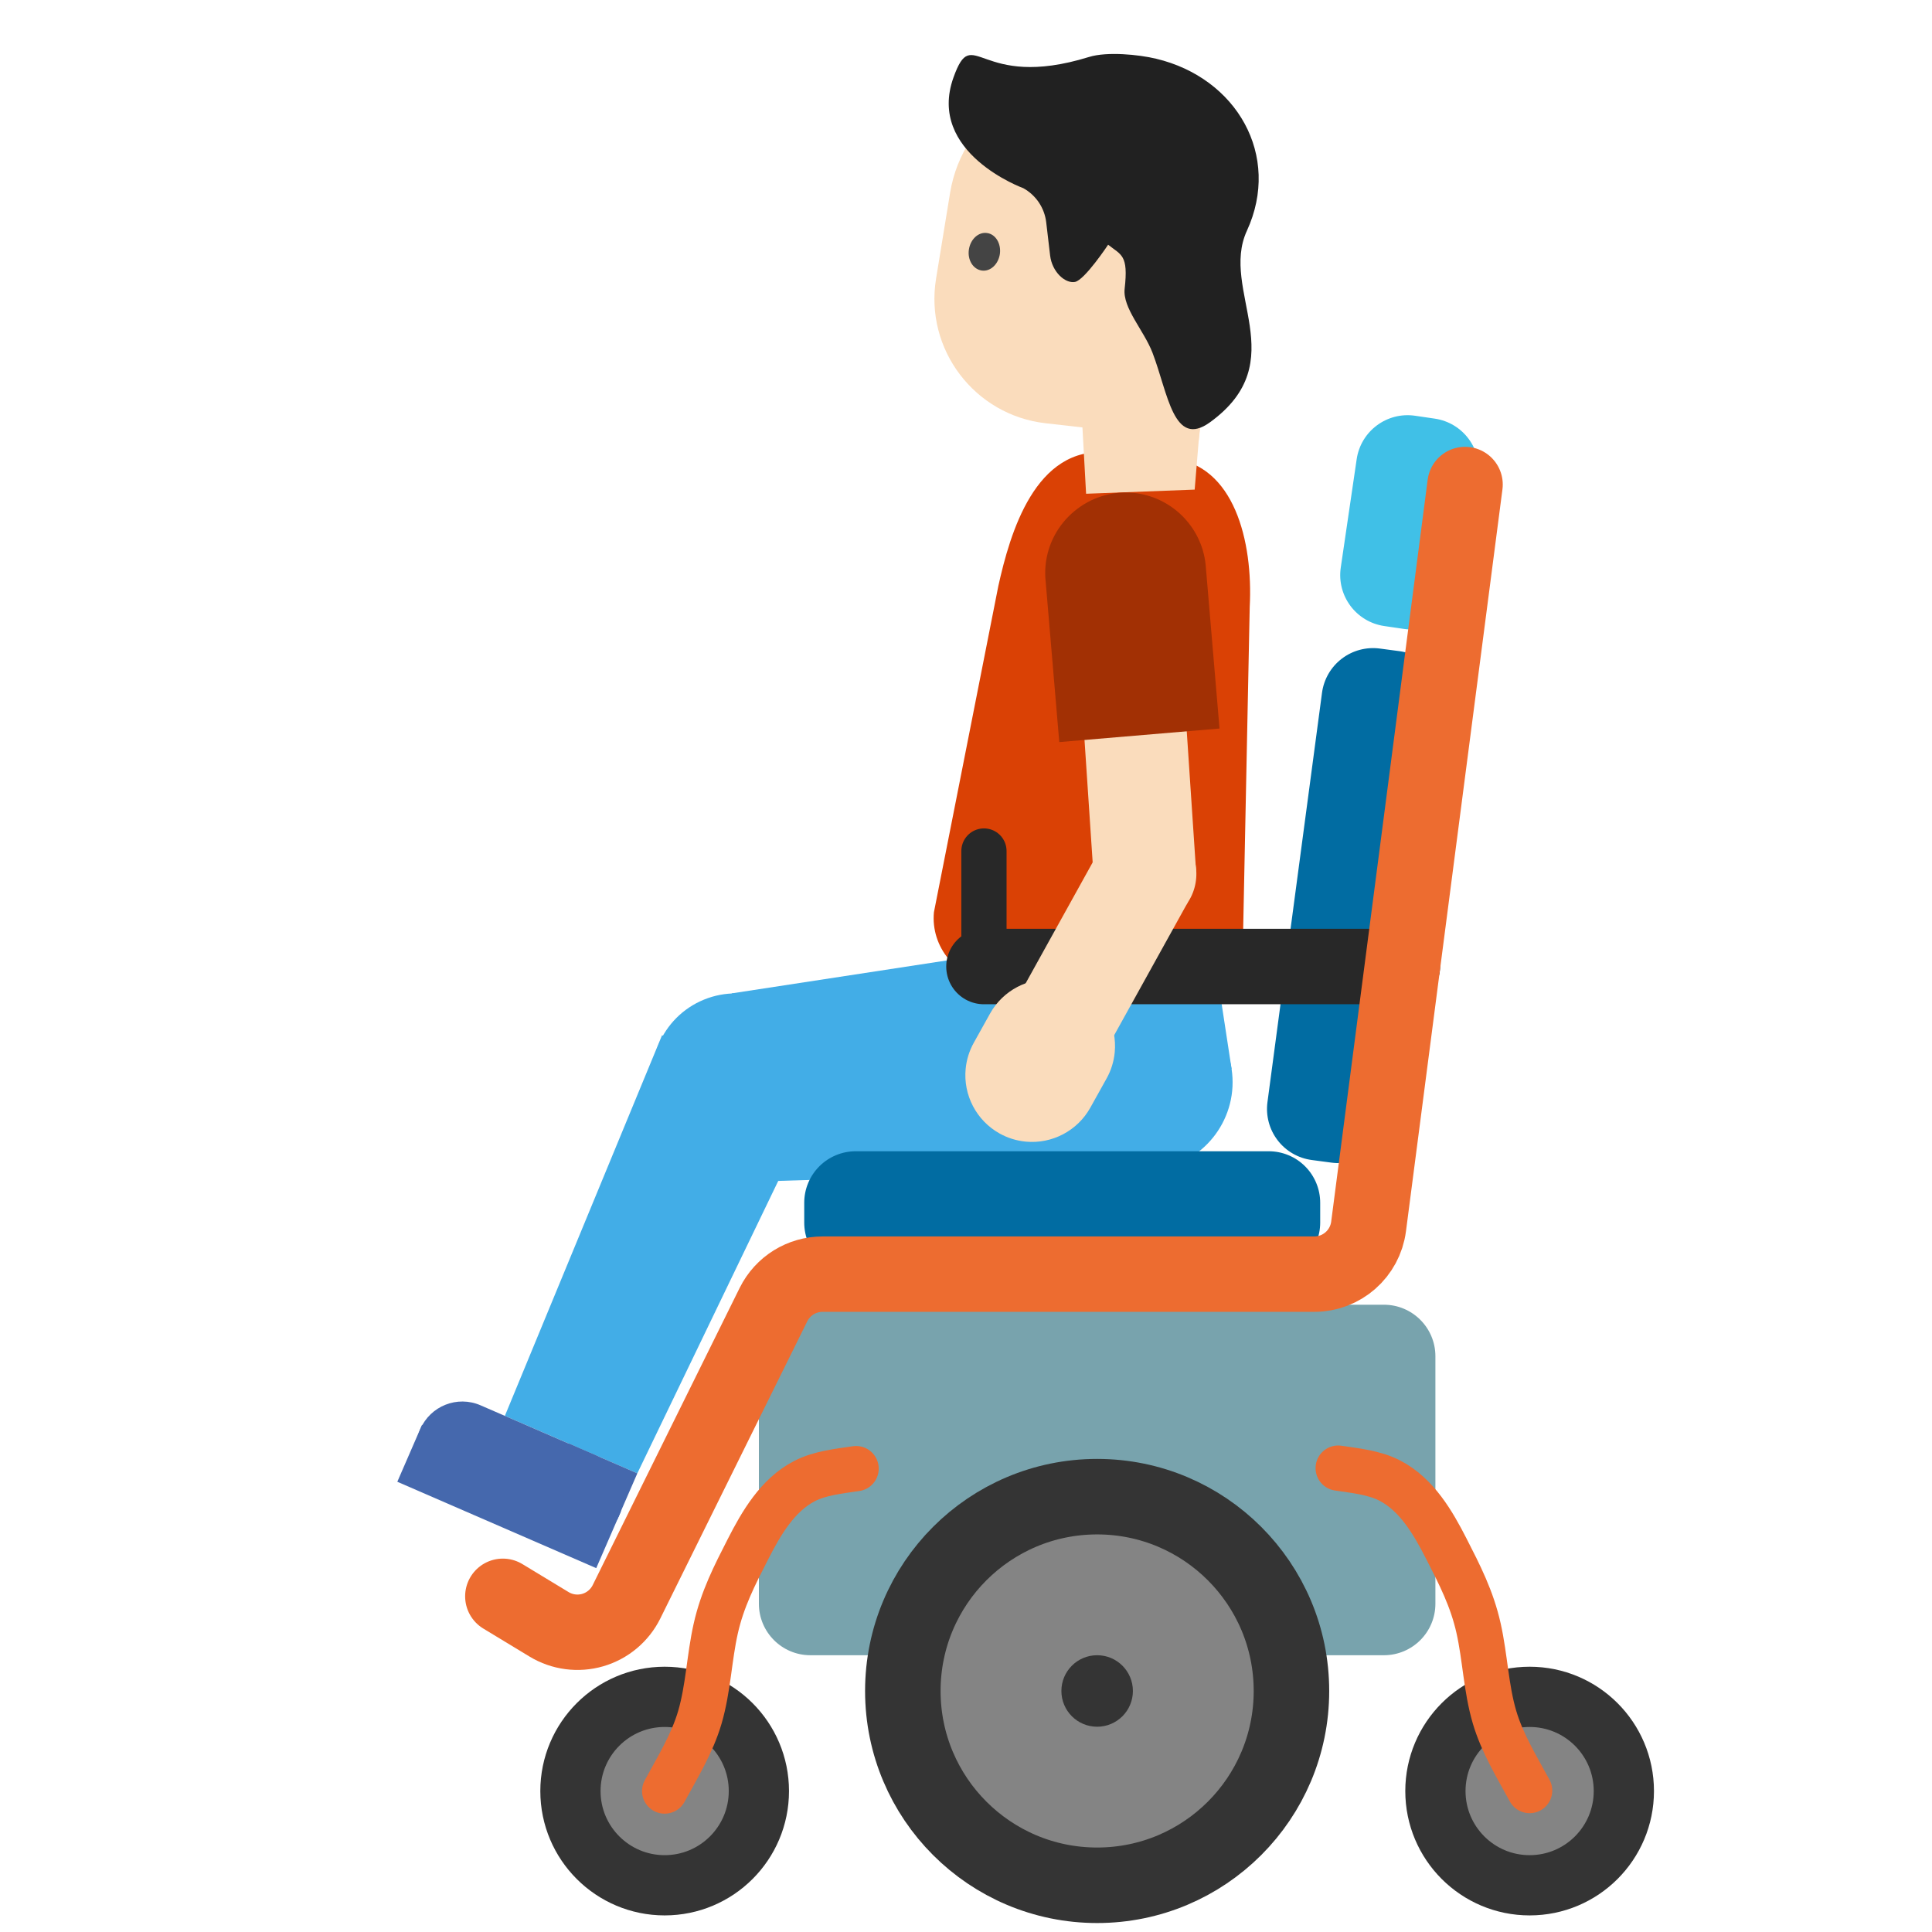 <?xml version="1.0" encoding="UTF-8" standalone="no"?><!DOCTYPE svg PUBLIC "-//W3C//DTD SVG 1.1//EN" "http://www.w3.org/Graphics/SVG/1.1/DTD/svg11.dtd"><svg width="100%" height="100%" viewBox="0 0 534 534" version="1.1" xmlns="http://www.w3.org/2000/svg" xmlns:xlink="http://www.w3.org/1999/xlink" xml:space="preserve" xmlns:serif="http://www.serif.com/" style="fill-rule:evenodd;clip-rule:evenodd;stroke-linecap:round;stroke-linejoin:round;stroke-miterlimit:1.5;"><g><g><path d="M204.352,326.734l-2.104,-52.168l108.428,-16.601l9.299,65.164l-115.623,3.605Z" style="fill:#42ade7;fill-rule:nonzero;"/></g><g><path d="M340.406,295.433c2.034,13.291 -7.105,25.733 -20.396,27.767c-13.291,2.035 -25.733,-7.105 -27.767,-20.396c-2.034,-13.29 7.105,-25.733 20.396,-27.767c13.291,-2.034 25.733,7.105 27.767,20.396Z" style="fill:#42ade7;"/></g><g><path d="M340.406,295.433l-6.283,-41.055l-48.168,7.372l6.284,41.055l48.167,-7.372Z" style="fill:#42ade7;"/></g></g><g><path d="M324.434,276.081l-50.476,-4.8c-9.592,-0.912 -16.734,-9.556 -15.822,-19.148l17.796,-90.139c3.234,-14.607 10.191,-38.854 30.343,-36.937l17.447,1.659c17.371,1.651 22.657,22.873 21.698,41.04l-1.88,92.537c-0.874,9.603 -9.43,16.708 -19.106,15.788Z" style="fill:#da4105;fill-rule:nonzero;"/></g><g><g><g><path d="M224.685,288.924c4.831,11.798 -0.825,25.3 -12.623,30.131c-11.798,4.832 -25.299,-0.824 -30.131,-12.622c-4.831,-11.798 0.825,-25.299 12.623,-30.131c11.798,-4.832 25.299,0.824 30.131,12.622Z" style="fill:#42ade7;"/></g><g><path d="M176.157,407.227l-36.613,-15.883l43.445,-105.202l41.179,21.451l-48.011,99.634Z" style="fill:#42ade7;fill-rule:nonzero;"/></g></g><g><path d="M154.463,425.459l-31.712,-13.773c-5.702,-2.468 -8.792,-8.787 -7.232,-14.801c0.166,-0.639 0.383,-1.265 0.646,-1.869c2.798,-6.426 10.243,-9.384 16.669,-6.586l31.713,13.774c6.426,2.798 9.384,10.243 6.586,16.669c-2.767,6.376 -10.289,9.347 -16.67,6.586Z" style="fill:#4568ad;fill-rule:nonzero;"/><path d="M116.64,393.844l54.982,23.875l-6.824,15.712l-54.981,-23.875l6.823,-15.712Z" style="fill:#4568ad;fill-rule:nonzero;"/><path d="M157.173,398.981l18.984,8.245l-5.544,12.764l-18.985,-8.246l5.545,-12.763Z" style="fill:#4568ad;fill-rule:nonzero;"/></g></g><g><g><path d="M396.741,374.858c0,-7.861 -6.374,-14.235 -14.235,-14.235l-158.516,-0c-7.862,-0 -14.236,6.374 -14.236,14.235l0,68.403c0,7.862 6.374,14.24 14.236,14.24l158.516,0c7.861,0 14.235,-6.378 14.235,-14.24l0,-68.403Z" style="fill:#78a3ad;"/></g><g><circle cx="183.71" cy="495.046" r="26.042" style="fill:#848484;stroke:#343434;stroke-width:16.65;"/></g><g><circle cx="303.247" cy="467.381" r="53.706" style="fill:#848484;stroke:#343434;stroke-width:20.87;"/></g><g><circle cx="303.248" cy="467.382" r="9.882" style="fill:#343434;"/></g><g><circle cx="422.786" cy="495.046" r="26.042" style="fill:#848484;stroke:#343434;stroke-width:16.65;"/></g><g><path d="M364.899,332.442c-0,-3.777 -1.5,-7.399 -4.171,-10.069c-2.666,-2.671 -6.292,-4.17 -10.067,-4.17l-114.136,0c-3.775,0 -7.396,1.499 -10.067,4.17c-2.671,2.67 -4.171,6.292 -4.171,10.069l-0,5.492c-0,3.777 1.5,7.396 4.171,10.069c2.671,2.67 6.292,4.169 10.067,4.169l114.136,0c3.775,0 7.401,-1.499 10.067,-4.169c2.671,-2.673 4.171,-6.292 4.171,-10.069l-0,-5.492Z" style="fill:#016ca2;"/></g><g><path d="M381.394,179.26c-3.744,-0.499 -7.532,0.509 -10.532,2.804c-2.999,2.29 -4.964,5.686 -5.462,9.428l-15.077,113.136c-0.499,3.742 0.509,7.53 2.803,10.53c2.294,3 5.686,4.965 9.43,5.464l5.444,0.726c3.744,0.499 7.529,-0.51 10.531,-2.804c3,-2.295 4.964,-5.687 5.463,-9.429l15.077,-113.136c0.498,-3.742 -0.509,-7.534 -2.803,-10.53c-2.297,-3 -5.686,-4.965 -9.43,-5.464l-5.444,-0.725Z" style="fill:#016ca2;"/></g><g><path d="M391.136,114.912c-7.78,-1.143 -15.013,4.239 -16.155,12.018l-4.397,29.948c-1.142,7.781 4.239,15.014 12.019,16.156l5.434,0.798c7.781,1.142 15.014,-4.239 16.156,-12.02l4.397,-29.948c1.142,-7.779 -4.239,-15.012 -12.02,-16.154l-5.434,-0.798Z" style="fill:#40c0e7;"/></g><g><path d="M387.618,267.148l-115.658,0" style="fill:none;stroke:#282828;stroke-width:20.85;"/></g><g><path d="M138.982,441.216c-0,0 6.285,3.81 12.781,7.745c3.627,2.196 8.006,2.77 12.076,1.586c4.066,-1.189 7.451,-4.024 9.331,-7.825c11.083,-22.409 31.781,-64.262 40.612,-82.125c2.551,-5.157 7.811,-8.426 13.565,-8.426l135.92,0c7.6,0 14.026,-5.642 15.005,-13.182c6.141,-47.215 26.666,-205.065 26.666,-205.065" style="fill:none;stroke:#ed6c30;stroke-width:20.84;"/></g><path d="M271.96,267.148l0,-31.93" style="fill:none;stroke:#282828;stroke-width:12.5;"/><g><path d="M183.707,495.045c3.581,-6.593 7.591,-13.098 9.722,-20.348c2.35,-8.011 2.574,-16.423 4.397,-24.545c1.824,-8.137 5.167,-14.646 8.92,-21.985c3.665,-7.167 8.17,-14.958 15.635,-18.81c4.285,-2.215 9.558,-2.732 14.244,-3.436" style="fill:none;stroke:#ed6c30;stroke-width:12.5;"/></g><g><path d="M422.788,494.907c-3.581,-6.593 -7.591,-13.098 -9.722,-20.348c-2.35,-8.011 -2.574,-16.423 -4.397,-24.545c-1.823,-8.137 -5.167,-14.646 -8.92,-21.985c-3.665,-7.167 -8.169,-14.958 -15.634,-18.81c-4.286,-2.215 -9.559,-2.732 -14.245,-3.436" style="fill:none;stroke:#ed6c30;stroke-width:12.5;"/></g></g><g><g><path d="M333.413,96.347l-3.207,38.98l-30.014,1.144l-4.269,-77.592l37.49,37.468Z" style="fill:#fadcbc;fill-rule:nonzero;"/></g><g><g><path d="M339.126,56.998l-7.821,64.783l-42.283,-4.793c-19.669,-2.224 -33.479,-20.442 -30.298,-39.957l3.87,-23.686c3.564,-21.888 25.226,-35.926 46.654,-30.22l8.495,2.26c13.966,3.753 23.109,17.225 21.383,31.613Z" style="fill:#fadcbc;fill-rule:nonzero;"/></g><path d="M276.366,70.185c-0.421,2.87 -2.641,4.936 -5.014,4.591c-2.372,-0.345 -3.979,-2.909 -3.557,-5.779c0.421,-2.87 2.641,-4.936 5.014,-4.591c2.372,0.307 3.94,2.91 3.557,5.779" style="fill:#444;fill-rule:nonzero;"/></g><g><path d="M334.456,116.705c-10.096,7.326 -11.6,-7.932 -15.892,-19.168c-2.384,-6.241 -8.317,-12.382 -7.712,-17.734c1.067,-9.407 -0.914,-9.257 -4.567,-12.164c-0,0 -6.497,9.793 -9.17,10.288c-2.674,0.495 -6.32,-2.717 -6.865,-7.319l-1.079,-9.166c-0.467,-3.969 -2.822,-7.482 -6.317,-9.423c-0,0 -26.794,-9.747 -19.313,-30.606c5.499,-15.333 6.74,3.84 37.451,-5.664c4.991,-1.546 13.734,-0.677 18.544,0.477c22.281,5.298 34.667,26.773 25.102,47.561c-7.576,16.463 13.078,36.026 -10.182,52.918Z" style="fill:#212121;fill-rule:nonzero;"/></g></g><g><g><path d="M330.581,240.621l-28.294,1.887l-3.815,-57.229l28.294,-1.884l3.815,57.226Z" style="fill:#fadcbc;fill-rule:nonzero;"/></g><g><path d="M305.076,232.628c4.916,-6.21 13.948,-7.26 20.158,-2.344c6.209,4.916 7.259,13.948 2.344,20.158c-4.916,6.209 -13.949,7.26 -20.159,2.344c-6.209,-4.916 -7.259,-13.949 -2.343,-20.158Z" style="fill:#fadcbc;"/></g><g><path d="M292.781,205.111l44.292,-3.746l-3.841,-45.3c-1.086,-10.494 -9.503,-18.84 -20.005,-19.838c-12.141,-1.155 -23.079,7.884 -24.234,20.025c-0.112,1.181 -0.133,2.37 -0.053,3.558l3.841,45.301Z" style="fill:#a23004;fill-rule:nonzero;"/></g><g><path d="M304.764,291.888l-24.801,-13.747l23.539,-42.474l24.801,13.747l-23.539,42.474Z" style="fill:#fadcbc;fill-rule:nonzero;"/></g><g><path d="M276.268,313.284c2.234,1.25 4.705,2.02 7.25,2.262c7.265,0.69 14.284,-2.997 17.835,-9.371l4.496,-8.068c1.25,-2.233 2.019,-4.705 2.261,-7.25c0.691,-7.264 -2.997,-14.284 -9.371,-17.835c-2.233,-1.25 -4.705,-2.019 -7.249,-2.261c-7.265,-0.691 -14.285,2.997 -17.835,9.371l-4.496,8.067c-1.246,2.23 -2.015,4.698 -2.257,7.243c-0.691,7.264 2.993,14.284 9.366,17.842Z" style="fill:#fadcbc;fill-rule:nonzero;"/></g></g></svg>